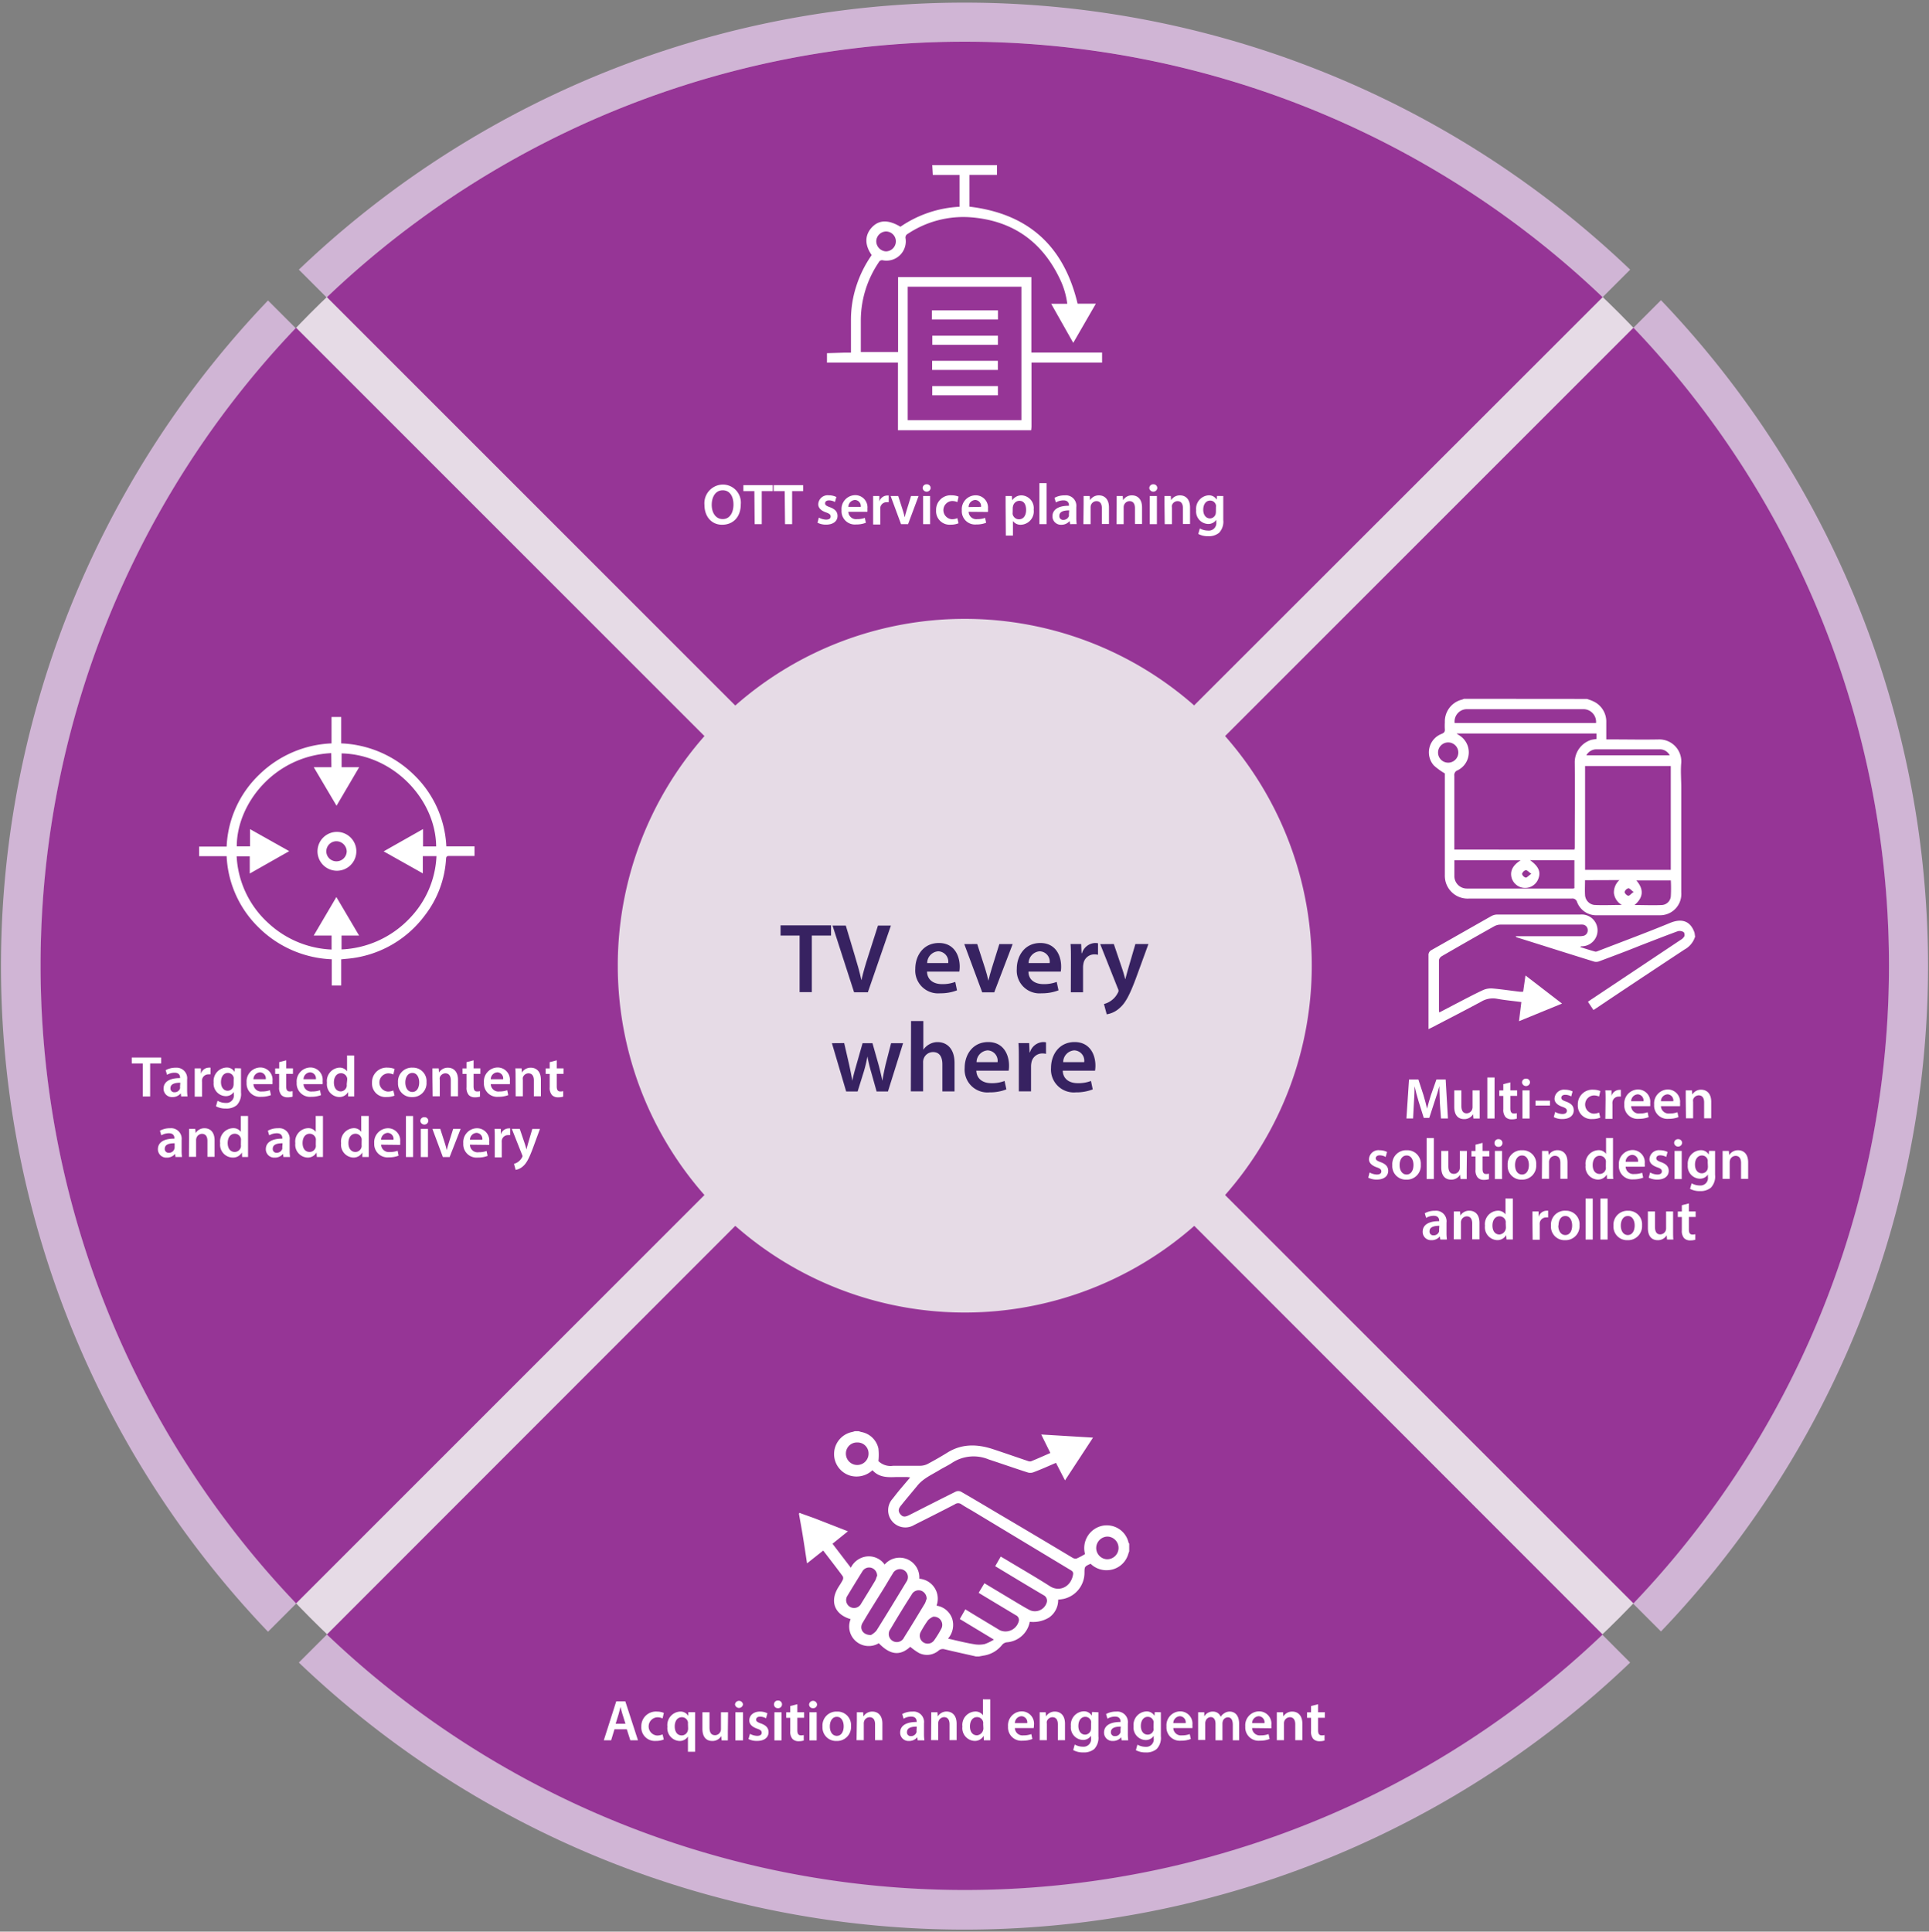 <svg id="Layer_1" data-name="Layer 1" xmlns="http://www.w3.org/2000/svg" viewBox="0 0 350.5 351"><rect x="0" y="0" width="350.5" height="351" fill="#808080" stroke="none"/><defs><style>.cls-1{fill:#d0b5d5;}.cls-2{fill:#e6dbe6;}.cls-3{fill:#963596;}.cls-4{fill:#fff;}.cls-5{fill:#372261;}</style></defs><title>over-the-top</title><path class="cls-1" d="M221.2,135.15l-5.6-5.6L296.2,49A175,175,0,0,0,54.3,49l82,82-5.6,5.6-82-82a175,175,0,0,0,0,241.9l80.6-80.6,5.6,5.6-80.6,80.6a175,175,0,0,0,241.9,0L217,222.85l5.6-5.6,79.2,79.2a175,175,0,0,0,0-241.9l-80.6,80.6Z"/><circle id="_Path_" data-name="&lt;Path&gt;" class="cls-2" cx="175.3" cy="175.45" r="167.9"/><path class="cls-3" d="M128,133.75,53.8,59.55a167.88,167.88,0,0,0,0,231.8l74.2-74.2a63.08,63.08,0,0,1,0-83.4Zm89-5.6L291.2,54A167.88,167.88,0,0,0,59.4,54l74.2,74.2a63.08,63.08,0,0,1,83.4,0Zm-83.4,94.6L59.4,297a167.88,167.88,0,0,0,231.8,0L217,222.75a63.08,63.08,0,0,1-83.4,0Zm89-5.6,74.2,74.2a167.88,167.88,0,0,0,0-231.8l-74.2,74.2a63.08,63.08,0,0,1,0,83.4Z"/><path class="cls-4" d="M25.94,193.24h-2v-1.08h5.34v1.08h-2v6H25.94Z"/><path class="cls-4" d="M32.92,199.24l-.08-.57h0a1.9,1.9,0,0,1-1.51.68,1.52,1.52,0,0,1-1.61-1.52c0-1.29,1.14-1.94,3-1.93v-.08c0-.34-.13-.9-1-.9a2.71,2.71,0,0,0-1.37.38l-.25-.84a3.7,3.7,0,0,1,1.85-.45A1.92,1.92,0,0,1,34,196.16V198a8.69,8.69,0,0,0,.07,1.23Zm-.16-2.5c-.92,0-1.79.18-1.79,1a.68.68,0,0,0,.74.73,1,1,0,0,0,1-.7.77.77,0,0,0,0-.29Z"/><path class="cls-4" d="M35.38,195.77c0-.69,0-1.18,0-1.64h1.12l0,1h0A1.53,1.53,0,0,1,37.94,194a1.48,1.48,0,0,1,.31,0v1.22a1.92,1.92,0,0,0-.38,0,1.15,1.15,0,0,0-1.16,1,2.46,2.46,0,0,0,0,.4v2.65H35.38Z"/><path class="cls-4" d="M43.79,194.13c0,.34,0,.76,0,1.47v2.89a2.94,2.94,0,0,1-.76,2.32,2.89,2.89,0,0,1-2,.62,3.56,3.56,0,0,1-1.79-.41l.29-1a3.05,3.05,0,0,0,1.49.39,1.36,1.36,0,0,0,1.47-1.55v-.44h0a1.74,1.74,0,0,1-1.49.76,2.27,2.27,0,0,1-2.18-2.5,2.45,2.45,0,0,1,2.32-2.7,1.6,1.6,0,0,1,1.48.8h0l.06-.68Zm-1.33,2a1.27,1.27,0,0,0,0-.34,1.07,1.07,0,0,0-1.05-.83c-.73,0-1.26.63-1.26,1.67,0,.87.44,1.57,1.24,1.57a1.08,1.08,0,0,0,1-.78,1.7,1.7,0,0,0,.06-.46Z"/><path class="cls-4" d="M46.05,197a1.39,1.39,0,0,0,1.57,1.33,4,4,0,0,0,1.42-.23l.19.89a4.78,4.78,0,0,1-1.78.31,2.42,2.42,0,0,1-2.64-2.58,2.53,2.53,0,0,1,2.5-2.75,2.22,2.22,0,0,1,2.2,2.49,3.21,3.21,0,0,1,0,.54Zm2.24-.9a1.09,1.09,0,0,0-1.06-1.25,1.27,1.27,0,0,0-1.18,1.25Z"/><path class="cls-4" d="M52,192.67v1.46h1.23v1H52v2.26c0,.62.17.94.66.94a2,2,0,0,0,.51-.06l0,1a3,3,0,0,1-.93.12,1.47,1.47,0,0,1-1.12-.42,2,2,0,0,1-.4-1.42v-2.41H50v-1h.73V193Z"/><path class="cls-4" d="M55.15,197a1.39,1.39,0,0,0,1.58,1.33,3.91,3.91,0,0,0,1.41-.23l.19.89a4.78,4.78,0,0,1-1.78.31,2.42,2.42,0,0,1-2.64-2.58,2.53,2.53,0,0,1,2.5-2.75,2.23,2.23,0,0,1,2.21,2.49,2.28,2.28,0,0,1,0,.54Zm2.25-.9a1.1,1.1,0,0,0-1.06-1.25,1.27,1.27,0,0,0-1.19,1.25Z"/><path class="cls-4" d="M64.37,191.79v6c0,.53,0,1.09,0,1.44H63.26l0-.81h0a1.82,1.82,0,0,1-1.67.92,2.34,2.34,0,0,1-2.18-2.61A2.43,2.43,0,0,1,61.62,194a1.63,1.63,0,0,1,1.44.67h0v-2.89Zm-1.29,4.47a2,2,0,0,0,0-.34,1.14,1.14,0,0,0-1.12-.91c-.82,0-1.29.73-1.29,1.69s.47,1.62,1.28,1.62A1.15,1.15,0,0,0,63,197.4a1.48,1.48,0,0,0,0-.38Z"/><path class="cls-4" d="M71.69,199.08a3.67,3.67,0,0,1-1.45.26,2.45,2.45,0,0,1-2.64-2.6A2.65,2.65,0,0,1,70.45,194a3.35,3.35,0,0,1,1.25.24l-.23,1a2.22,2.22,0,0,0-1-.2,1.66,1.66,0,0,0,0,3.31,2.62,2.62,0,0,0,1-.2Z"/><path class="cls-4" d="M77.5,196.64a2.53,2.53,0,0,1-2.62,2.71,2.46,2.46,0,0,1-2.56-2.63A2.52,2.52,0,0,1,75,194,2.45,2.45,0,0,1,77.5,196.64Zm-3.85.05c0,1,.48,1.73,1.27,1.73s1.25-.72,1.25-1.75c0-.8-.36-1.71-1.24-1.71S73.65,195.84,73.65,196.69Z"/><path class="cls-4" d="M78.57,195.65c0-.59,0-1.08,0-1.52h1.14l.06.76h0a1.85,1.85,0,0,1,1.63-.88c.89,0,1.82.58,1.82,2.2v3H81.91v-2.89c0-.73-.28-1.29-1-1.29a1.09,1.09,0,0,0-1,.76,1.34,1.34,0,0,0,0,.42v3h-1.3Z"/><path class="cls-4" d="M86.05,192.67v1.46h1.23v1H86.05v2.26c0,.62.17.94.66.94a2.09,2.09,0,0,0,.51-.06l0,1a3,3,0,0,1-.94.12,1.46,1.46,0,0,1-1.11-.42,2,2,0,0,1-.4-1.42v-2.41h-.73v-1h.73V193Z"/><path class="cls-4" d="M89.17,197a1.39,1.39,0,0,0,1.58,1.33,4,4,0,0,0,1.41-.23l.19.89a4.78,4.78,0,0,1-1.78.31,2.42,2.42,0,0,1-2.64-2.58,2.53,2.53,0,0,1,2.5-2.75,2.23,2.23,0,0,1,2.21,2.49,3,3,0,0,1,0,.54Zm2.25-.9a1.1,1.1,0,0,0-1.06-1.25,1.27,1.27,0,0,0-1.19,1.25Z"/><path class="cls-4" d="M93.68,195.65c0-.59,0-1.08-.05-1.52h1.14l.06.76h0a1.85,1.85,0,0,1,1.63-.88c.89,0,1.82.58,1.82,2.2v3H97v-2.89c0-.73-.27-1.29-1-1.29a1.09,1.09,0,0,0-1,.76,1.34,1.34,0,0,0,0,.42v3h-1.3Z"/><path class="cls-4" d="M101.16,192.67v1.46h1.23v1h-1.23v2.26c0,.62.17.94.66.94a2.09,2.09,0,0,0,.51-.06l0,1a3,3,0,0,1-.94.12,1.46,1.46,0,0,1-1.11-.42,2,2,0,0,1-.4-1.42v-2.41h-.73v-1h.73V193Z"/><path class="cls-4" d="M31.89,210.24l-.08-.57h0a1.9,1.9,0,0,1-1.51.68,1.52,1.52,0,0,1-1.61-1.52c0-1.29,1.15-1.94,3-1.93v-.08c0-.34-.14-.9-1-.9a2.72,2.72,0,0,0-1.38.38l-.25-.84a3.7,3.7,0,0,1,1.85-.45A1.92,1.92,0,0,1,33,207.16V209a8.69,8.69,0,0,0,.07,1.23Zm-.16-2.5c-.92,0-1.79.18-1.79,1a.68.68,0,0,0,.74.73,1,1,0,0,0,1-.7.77.77,0,0,0,.05-.29Z"/><path class="cls-4" d="M34.35,206.65c0-.59,0-1.08,0-1.52h1.13l.07.76h0a1.85,1.85,0,0,1,1.63-.88c.89,0,1.81.58,1.81,2.2v3H37.69v-2.89c0-.73-.27-1.29-1-1.29a1.07,1.07,0,0,0-1,.76,1.09,1.09,0,0,0-.06.42v3h-1.3Z"/><path class="cls-4" d="M45.07,202.79v6c0,.53,0,1.09,0,1.44H44l-.05-.81h0a1.82,1.82,0,0,1-1.66.92A2.34,2.34,0,0,1,40,207.74,2.43,2.43,0,0,1,42.32,205a1.63,1.63,0,0,1,1.44.67h0v-2.89Zm-1.29,4.47a2,2,0,0,0,0-.34,1.14,1.14,0,0,0-1.11-.91c-.83,0-1.3.73-1.3,1.69s.47,1.62,1.29,1.62a1.15,1.15,0,0,0,1.11-.92,1.48,1.48,0,0,0,0-.38Z"/><path class="cls-4" d="M51.51,210.24l-.09-.57h0a1.89,1.89,0,0,1-1.51.68,1.52,1.52,0,0,1-1.61-1.52c0-1.29,1.15-1.94,3-1.93v-.08c0-.34-.14-.9-1-.9a2.75,2.75,0,0,0-1.38.38l-.25-.84a3.7,3.7,0,0,1,1.85-.45,1.91,1.91,0,0,1,2.11,2.15V209a8.69,8.69,0,0,0,.07,1.23Zm-.17-2.5c-.91,0-1.78.18-1.78,1a.67.67,0,0,0,.73.73,1.06,1.06,0,0,0,1-.7,1,1,0,0,0,0-.29Z"/><path class="cls-4" d="M58.68,202.79v6c0,.53,0,1.09,0,1.44H57.57l-.06-.81h0a1.82,1.82,0,0,1-1.67.92,2.34,2.34,0,0,1-2.18-2.61A2.43,2.43,0,0,1,55.93,205a1.63,1.63,0,0,1,1.44.67h0v-2.89Zm-1.29,4.47a2,2,0,0,0,0-.34,1.14,1.14,0,0,0-1.12-.91c-.83,0-1.29.73-1.29,1.69s.46,1.62,1.28,1.62a1.15,1.15,0,0,0,1.12-.92,1.48,1.48,0,0,0,0-.38Z"/><path class="cls-4" d="M67,202.79v6c0,.53,0,1.09,0,1.44H65.84l0-.81h0a1.84,1.84,0,0,1-1.67.92,2.34,2.34,0,0,1-2.19-2.61A2.43,2.43,0,0,1,64.2,205a1.62,1.62,0,0,1,1.44.67h0v-2.89Zm-1.29,4.47a2,2,0,0,0,0-.34,1.13,1.13,0,0,0-1.11-.91c-.83,0-1.29.73-1.29,1.69s.46,1.62,1.28,1.62a1.15,1.15,0,0,0,1.11-.92,1.48,1.48,0,0,0,0-.38Z"/><path class="cls-4" d="M69.25,208a1.4,1.4,0,0,0,1.58,1.33,4,4,0,0,0,1.42-.23l.18.89a4.78,4.78,0,0,1-1.78.31A2.42,2.42,0,0,1,68,207.76a2.54,2.54,0,0,1,2.5-2.75,2.23,2.23,0,0,1,2.21,2.49,3.21,3.21,0,0,1,0,.54Zm2.25-.9a1.1,1.1,0,0,0-1.06-1.25,1.27,1.27,0,0,0-1.19,1.25Z"/><path class="cls-4" d="M73.76,202.79h1.3v7.45h-1.3Z"/><path class="cls-4" d="M77.83,203.7a.73.73,0,0,1-1.45,0,.69.69,0,0,1,.73-.7A.68.68,0,0,1,77.83,203.7Zm-1.37,6.54v-5.11h1.3v5.11Z"/><path class="cls-4" d="M80,205.13l.83,2.59c.15.45.25.86.35,1.28h0c.09-.42.21-.82.35-1.28l.81-2.59h1.36l-2,5.11H80.47l-1.9-5.11Z"/><path class="cls-4" d="M85.39,208A1.39,1.39,0,0,0,87,209.37a4,4,0,0,0,1.41-.23l.19.89a4.78,4.78,0,0,1-1.78.31,2.42,2.42,0,0,1-2.64-2.58,2.53,2.53,0,0,1,2.5-2.75,2.23,2.23,0,0,1,2.21,2.49,3,3,0,0,1,0,.54Zm2.25-.9a1.1,1.1,0,0,0-1.06-1.25,1.27,1.27,0,0,0-1.19,1.25Z"/><path class="cls-4" d="M89.9,206.77c0-.69,0-1.18-.05-1.64H91l0,1h0a1.53,1.53,0,0,1,1.4-1.09,1.39,1.39,0,0,1,.3,0v1.22a1.84,1.84,0,0,0-.38,0,1.13,1.13,0,0,0-1.15,1,2.46,2.46,0,0,0,0,.4v2.65H89.9Z"/><path class="cls-4" d="M94.44,205.13l.93,2.74c.1.31.21.7.28,1h0l.27-1,.8-2.73h1.39l-1.28,3.48c-.71,1.91-1.18,2.76-1.79,3.29a2.58,2.58,0,0,1-1.35.66l-.3-1.09a2.32,2.32,0,0,0,1.46-1.17.45.45,0,0,0,.09-.23.51.51,0,0,0-.08-.25L93,205.13Z"/><path class="cls-4" d="M111.65,314.23l-.61,2h-1.33l2.26-7.08h1.65l2.3,7.08h-1.39l-.64-2Zm2-1-.55-1.75c-.14-.43-.25-.91-.36-1.32h0c-.11.41-.21.9-.34,1.32l-.54,1.75Z"/><path class="cls-4" d="M120.61,316.08a3.61,3.61,0,0,1-1.44.26,2.45,2.45,0,0,1-2.64-2.6,2.65,2.65,0,0,1,2.85-2.73,3.29,3.29,0,0,1,1.24.24l-.23,1a2.17,2.17,0,0,0-1-.2,1.66,1.66,0,0,0,0,3.31,2.66,2.66,0,0,0,1-.2Z"/><path class="cls-4" d="M125,315.54h0a1.76,1.76,0,0,1-1.58.81,2.32,2.32,0,0,1-2.15-2.59,2.45,2.45,0,0,1,2.29-2.75,1.6,1.6,0,0,1,1.49.79h0l0-.68h1.25c0,.46,0,.94,0,1.48v5.71H125Zm0-2.3a1.66,1.66,0,0,0,0-.32,1.12,1.12,0,0,0-1.1-.89c-.83,0-1.3.7-1.3,1.67s.45,1.64,1.27,1.64a1.14,1.14,0,0,0,1.1-.85,1.44,1.44,0,0,0,.06-.4Z"/><path class="cls-4" d="M132.25,314.71c0,.61,0,1.11,0,1.53h-1.13l-.07-.78h0a1.84,1.84,0,0,1-1.64.89c-.93,0-1.78-.55-1.78-2.22v-3h1.29v2.78c0,.85.27,1.39,1,1.39a1.07,1.07,0,0,0,1-.69,1.18,1.18,0,0,0,.08-.4v-3.08h1.29Z"/><path class="cls-4" d="M135,309.7a.73.73,0,0,1-1.45,0,.73.73,0,0,1,1.45,0Zm-1.38,6.54v-5.11H135v5.11Z"/><path class="cls-4" d="M136.27,315.05a2.85,2.85,0,0,0,1.31.37c.57,0,.82-.23.82-.57s-.21-.52-.84-.74c-1-.35-1.42-.89-1.41-1.49,0-.91.75-1.61,1.94-1.61a3,3,0,0,1,1.35.31l-.25.91a2.24,2.24,0,0,0-1.08-.3c-.47,0-.72.23-.72.54s.24.48.9.71c.92.34,1.35.81,1.36,1.57,0,.92-.72,1.59-2.08,1.59A3.29,3.29,0,0,1,136,316Z"/><path class="cls-4" d="M142.09,309.7a.69.69,0,0,1-.74.69.67.67,0,0,1-.71-.69.68.68,0,0,1,.72-.7A.69.69,0,0,1,142.09,309.7Zm-1.38,6.54v-5.11H142v5.11Z"/><path class="cls-4" d="M144.88,309.67v1.46h1.23v1h-1.23v2.26c0,.62.17.94.66.94a1.93,1.93,0,0,0,.5-.06l0,1a3,3,0,0,1-.94.12,1.46,1.46,0,0,1-1.11-.42,2,2,0,0,1-.4-1.42v-2.41h-.74v-1h.74V310Z"/><path class="cls-4" d="M148.46,309.7a.68.68,0,0,1-.74.69.67.67,0,0,1-.71-.69.73.73,0,0,1,1.45,0Zm-1.38,6.54v-5.11h1.31v5.11Z"/><path class="cls-4" d="M154.63,313.64a2.53,2.53,0,0,1-2.62,2.71,2.46,2.46,0,0,1-2.56-2.63,2.52,2.52,0,0,1,2.64-2.71A2.45,2.45,0,0,1,154.63,313.64Zm-3.85.05c0,1,.48,1.73,1.27,1.73s1.25-.72,1.25-1.75c0-.8-.36-1.71-1.24-1.71S150.78,312.84,150.78,313.69Z"/><path class="cls-4" d="M155.69,312.65c0-.59,0-1.08,0-1.52h1.14l.06.76h0a1.85,1.85,0,0,1,1.63-.88c.89,0,1.81.58,1.81,2.2v3H159v-2.89c0-.73-.27-1.29-1-1.29a1.09,1.09,0,0,0-1,.76,1.34,1.34,0,0,0-.05.42v3h-1.31Z"/><path class="cls-4" d="M166.75,316.24l-.08-.57h0a1.89,1.89,0,0,1-1.51.68,1.51,1.51,0,0,1-1.6-1.52c0-1.29,1.14-1.94,3-1.93v-.08c0-.34-.14-.9-1-.9a2.69,2.69,0,0,0-1.37.38l-.26-.84a3.7,3.7,0,0,1,1.85-.45,1.91,1.91,0,0,1,2.11,2.15V315a7.31,7.31,0,0,0,.08,1.23Zm-.17-2.5c-.91,0-1.78.18-1.78,1a.67.67,0,0,0,.73.73,1.05,1.05,0,0,0,1-.7,1,1,0,0,0,0-.29Z"/><path class="cls-4" d="M169.21,312.65c0-.59,0-1.08,0-1.52h1.13l.06.76h0A1.85,1.85,0,0,1,172,311c.89,0,1.82.58,1.82,2.2v3h-1.29v-2.89c0-.73-.28-1.29-1-1.29a1.09,1.09,0,0,0-1,.76,1.34,1.34,0,0,0-.05.42v3h-1.3Z"/><path class="cls-4" d="M179.93,308.79v6c0,.53,0,1.09,0,1.44h-1.16l-.05-.81h0a1.82,1.82,0,0,1-1.67.92,2.33,2.33,0,0,1-2.18-2.61,2.43,2.43,0,0,1,2.29-2.73,1.64,1.64,0,0,1,1.44.67h0v-2.89Zm-1.29,4.47a1.32,1.32,0,0,0,0-.34,1.12,1.12,0,0,0-1.11-.91c-.83,0-1.29.73-1.29,1.69s.46,1.62,1.28,1.62a1.28,1.28,0,0,0,1.16-1.3Z"/><path class="cls-4" d="M184.4,314a1.39,1.39,0,0,0,1.57,1.33,4,4,0,0,0,1.42-.23l.19.89a4.78,4.78,0,0,1-1.78.31,2.42,2.42,0,0,1-2.64-2.58,2.53,2.53,0,0,1,2.5-2.75,2.23,2.23,0,0,1,2.21,2.49,3,3,0,0,1-.05.54Zm2.25-.9a1.1,1.1,0,0,0-1.06-1.25,1.27,1.27,0,0,0-1.19,1.25Z"/><path class="cls-4" d="M188.91,312.65c0-.59,0-1.08,0-1.52H190l.06.76h0a1.85,1.85,0,0,1,1.63-.88c.89,0,1.82.58,1.82,2.2v3h-1.3v-2.89c0-.73-.27-1.29-1-1.29a1.09,1.09,0,0,0-1,.76,1.34,1.34,0,0,0,0,.42v3h-1.3Z"/><path class="cls-4" d="M199.58,311.13c0,.34,0,.76,0,1.47v2.89a3,3,0,0,1-.75,2.32,2.93,2.93,0,0,1-2,.62A3.52,3.52,0,0,1,195,318l.28-1a3.05,3.05,0,0,0,1.49.39,1.36,1.36,0,0,0,1.47-1.55v-.44h0a1.73,1.73,0,0,1-1.49.76,2.27,2.27,0,0,1-2.17-2.5,2.45,2.45,0,0,1,2.32-2.7,1.63,1.63,0,0,1,1.48.8h0l.05-.68Zm-1.33,2a1.27,1.27,0,0,0,0-.34,1.07,1.07,0,0,0-1.05-.83c-.73,0-1.26.63-1.26,1.67,0,.87.44,1.57,1.25,1.57a1.1,1.1,0,0,0,1-.78,2.24,2.24,0,0,0,.05-.46Z"/><path class="cls-4" d="M203.8,316.24l-.08-.57h0a1.9,1.9,0,0,1-1.51.68,1.52,1.52,0,0,1-1.61-1.52c0-1.29,1.14-1.94,3-1.93v-.08c0-.34-.13-.9-1-.9a2.72,2.72,0,0,0-1.38.38l-.25-.84a3.7,3.7,0,0,1,1.85-.45,1.92,1.92,0,0,1,2.11,2.15V315a8.69,8.69,0,0,0,.07,1.23Zm-.16-2.5c-.92,0-1.79.18-1.79,1a.68.68,0,0,0,.74.73,1,1,0,0,0,1-.7.77.77,0,0,0,0-.29Z"/><path class="cls-4" d="M210.93,311.13c0,.34,0,.76,0,1.47v2.89a2.94,2.94,0,0,1-.76,2.32,2.87,2.87,0,0,1-2,.62,3.52,3.52,0,0,1-1.78-.41l.28-1a3.08,3.08,0,0,0,1.49.39,1.36,1.36,0,0,0,1.47-1.55v-.44h0a1.73,1.73,0,0,1-1.49.76,2.27,2.27,0,0,1-2.17-2.5,2.45,2.45,0,0,1,2.32-2.7,1.63,1.63,0,0,1,1.48.8h0l.05-.68Zm-1.33,2a1.27,1.27,0,0,0,0-.34,1.07,1.07,0,0,0-1.05-.83c-.73,0-1.26.63-1.26,1.67,0,.87.44,1.57,1.25,1.57a1.1,1.1,0,0,0,1.05-.78,2.24,2.24,0,0,0,0-.46Z"/><path class="cls-4" d="M213.19,314a1.39,1.39,0,0,0,1.58,1.33,4,4,0,0,0,1.41-.23l.19.89a4.78,4.78,0,0,1-1.78.31,2.42,2.42,0,0,1-2.64-2.58,2.53,2.53,0,0,1,2.5-2.75,2.23,2.23,0,0,1,2.21,2.49,3,3,0,0,1,0,.54Zm2.25-.9a1.1,1.1,0,0,0-1.06-1.25,1.27,1.27,0,0,0-1.19,1.25Z"/><path class="cls-4" d="M217.7,312.65c0-.59,0-1.08,0-1.52h1.12l0,.75h0a1.76,1.76,0,0,1,1.58-.87,1.47,1.47,0,0,1,1.41.95h0a1.84,1.84,0,0,1,.63-.64,1.72,1.72,0,0,1,1-.31c.85,0,1.71.58,1.71,2.22v3H224v-2.82c0-.86-.29-1.36-.91-1.36a1,1,0,0,0-.9.68,2,2,0,0,0-.07.43v3.07h-1.26v-3c0-.72-.28-1.22-.88-1.22a1,1,0,0,0-.92.74,1.12,1.12,0,0,0-.07.42v3H217.7Z"/><path class="cls-4" d="M227.51,314a1.39,1.39,0,0,0,1.58,1.33,3.91,3.91,0,0,0,1.41-.23l.19.89a4.78,4.78,0,0,1-1.78.31,2.42,2.42,0,0,1-2.64-2.58,2.53,2.53,0,0,1,2.5-2.75A2.23,2.23,0,0,1,231,313.5a3.21,3.21,0,0,1,0,.54Zm2.25-.9a1.1,1.1,0,0,0-1.06-1.25,1.27,1.27,0,0,0-1.19,1.25Z"/><path class="cls-4" d="M232,312.65c0-.59,0-1.08,0-1.52h1.13l.06.76h0a1.85,1.85,0,0,1,1.63-.88c.89,0,1.82.58,1.82,2.2v3h-1.29v-2.89c0-.73-.28-1.29-1-1.29a1.1,1.1,0,0,0-1,.76,1.34,1.34,0,0,0-.05.42v3H232Z"/><path class="cls-4" d="M239.5,309.67v1.46h1.23v1H239.5v2.26c0,.62.17.94.67.94a2,2,0,0,0,.5-.06l0,1a2.94,2.94,0,0,1-.93.12,1.47,1.47,0,0,1-1.12-.42,2,2,0,0,1-.4-1.42v-2.41h-.73v-1h.73V310Z"/><path class="cls-4" d="M261.62,200.35c0-.91-.09-2-.08-3h0c-.23.86-.53,1.82-.84,2.71l-1,3.07h-1l-.94-3c-.28-.9-.53-1.87-.72-2.75h0c0,.92-.07,2.05-.13,3l-.15,2.85h-1.21l.47-7.08h1.7l.93,2.85c.25.83.47,1.67.65,2.45h0c.19-.76.43-1.63.7-2.46l1-2.84h1.68l.41,7.08h-1.26Z"/><path class="cls-4" d="M268.86,201.71c0,.61,0,1.11,0,1.53h-1.14l-.06-.78h0a1.84,1.84,0,0,1-1.64.89c-.93,0-1.78-.55-1.78-2.22v-3h1.29v2.78c0,.85.27,1.39.95,1.39a1.07,1.07,0,0,0,1-.69,1.18,1.18,0,0,0,.08-.4v-3.08h1.29Z"/><path class="cls-4" d="M270.25,195.79h1.31v7.45h-1.31Z"/><path class="cls-4" d="M274.43,196.67v1.46h1.23v1h-1.23v2.26c0,.62.17.94.66.94a2.09,2.09,0,0,0,.51-.06l0,1a3,3,0,0,1-.94.12,1.46,1.46,0,0,1-1.11-.42,2,2,0,0,1-.4-1.42v-2.41h-.73v-1h.73V197Z"/><path class="cls-4" d="M278,196.7a.73.73,0,0,1-1.45,0,.69.69,0,0,1,.73-.7A.68.68,0,0,1,278,196.7Zm-1.37,6.54v-5.11h1.3v5.11Z"/><path class="cls-4" d="M281.63,200v.89H279V200Z"/><path class="cls-4" d="M282.57,202.05a2.85,2.85,0,0,0,1.31.37c.57,0,.82-.23.82-.57s-.21-.52-.84-.74c-1-.35-1.42-.89-1.4-1.49a1.71,1.71,0,0,1,1.93-1.61,3,3,0,0,1,1.35.31l-.25.91a2.24,2.24,0,0,0-1.08-.3c-.46,0-.72.23-.72.54s.24.48.9.71c.92.34,1.35.81,1.36,1.57,0,.92-.72,1.59-2.08,1.59a3.29,3.29,0,0,1-1.55-.35Z"/><path class="cls-4" d="M290.77,203.08a3.67,3.67,0,0,1-1.45.26,2.45,2.45,0,0,1-2.63-2.6,2.64,2.64,0,0,1,2.84-2.73,3.35,3.35,0,0,1,1.25.24l-.23,1a2.18,2.18,0,0,0-1-.2,1.66,1.66,0,0,0,0,3.31,2.62,2.62,0,0,0,1-.2Z"/><path class="cls-4" d="M291.73,199.77c0-.69,0-1.18-.05-1.64h1.13l0,1h0a1.53,1.53,0,0,1,1.4-1.09,1.39,1.39,0,0,1,.3,0v1.22a1.84,1.84,0,0,0-.38,0,1.13,1.13,0,0,0-1.15,1,2.46,2.46,0,0,0,0,.4v2.65h-1.29Z"/><path class="cls-4" d="M296.38,201a1.39,1.39,0,0,0,1.57,1.33,4,4,0,0,0,1.42-.23l.19.89a4.8,4.8,0,0,1-1.79.31,2.41,2.41,0,0,1-2.63-2.58,2.53,2.53,0,0,1,2.5-2.75,2.22,2.22,0,0,1,2.2,2.49,3.21,3.21,0,0,1,0,.54Zm2.24-.9a1.1,1.1,0,0,0-1.06-1.25,1.27,1.27,0,0,0-1.18,1.25Z"/><path class="cls-4" d="M301.79,201a1.4,1.4,0,0,0,1.58,1.33,4,4,0,0,0,1.42-.23l.19.89a4.8,4.8,0,0,1-1.79.31,2.41,2.41,0,0,1-2.63-2.58,2.53,2.53,0,0,1,2.49-2.75,2.23,2.23,0,0,1,2.21,2.49,3.21,3.21,0,0,1,0,.54Zm2.25-.9a1.1,1.1,0,0,0-1.06-1.25,1.27,1.27,0,0,0-1.19,1.25Z"/><path class="cls-4" d="M306.3,199.65c0-.59,0-1.08,0-1.52h1.13l.06.76h0a1.83,1.83,0,0,1,1.62-.88c.9,0,1.82.58,1.82,2.2v3h-1.29v-2.89c0-.73-.27-1.29-1-1.29a1.1,1.1,0,0,0-1,.76,1.34,1.34,0,0,0,0,.42v3h-1.3Z"/><path class="cls-4" d="M248.86,213.05a2.85,2.85,0,0,0,1.31.37c.57,0,.82-.23.82-.57s-.21-.52-.84-.74c-1-.35-1.42-.89-1.4-1.49a1.71,1.71,0,0,1,1.93-1.61,3,3,0,0,1,1.35.31l-.25.91a2.24,2.24,0,0,0-1.08-.3c-.46,0-.72.23-.72.54s.25.48.9.71c.92.34,1.35.81,1.36,1.57,0,.92-.72,1.59-2.08,1.59a3.29,3.29,0,0,1-1.55-.35Z"/><path class="cls-4" d="M258.16,211.64a2.53,2.53,0,0,1-2.62,2.71,2.46,2.46,0,0,1-2.56-2.63,2.52,2.52,0,0,1,2.64-2.71A2.45,2.45,0,0,1,258.16,211.64Zm-3.85.05c0,1,.48,1.73,1.27,1.73s1.25-.72,1.25-1.75c0-.8-.36-1.71-1.24-1.71S254.31,210.84,254.31,211.69Z"/><path class="cls-4" d="M259.22,206.79h1.31v7.45h-1.31Z"/><path class="cls-4" d="M266.5,212.71c0,.61,0,1.11,0,1.53h-1.13l-.07-.78h0a1.83,1.83,0,0,1-1.63.89c-.94,0-1.79-.55-1.79-2.22v-3h1.29v2.78c0,.85.28,1.39,1,1.39a1.07,1.07,0,0,0,1-.69,1,1,0,0,0,.08-.4v-3.08h1.29Z"/><path class="cls-4" d="M269.38,207.67v1.46h1.23v1h-1.23v2.26c0,.62.16.94.66.94a1.93,1.93,0,0,0,.5-.06l0,1a2.94,2.94,0,0,1-.93.12,1.46,1.46,0,0,1-1.11-.42,2,2,0,0,1-.4-1.42v-2.41h-.74v-1h.74V208Z"/><path class="cls-4" d="M273,207.7a.69.69,0,0,1-.74.69.67.67,0,0,1-.71-.69.68.68,0,0,1,.72-.7A.69.69,0,0,1,273,207.7Zm-1.38,6.54v-5.11h1.3v5.11Z"/><path class="cls-4" d="M279.13,211.64a2.53,2.53,0,0,1-2.62,2.71,2.47,2.47,0,0,1-2.57-2.63,2.53,2.53,0,0,1,2.65-2.71A2.45,2.45,0,0,1,279.13,211.64Zm-3.85.05c0,1,.48,1.73,1.27,1.73s1.25-.72,1.25-1.75c0-.8-.36-1.71-1.24-1.71S275.28,210.84,275.28,211.69Z"/><path class="cls-4" d="M280.19,210.65c0-.59,0-1.08,0-1.52h1.13l.07.76h0A1.85,1.85,0,0,1,283,209c.89,0,1.81.58,1.81,2.2v3h-1.29v-2.89c0-.73-.27-1.29-1-1.29a1.07,1.07,0,0,0-1,.76,1.09,1.09,0,0,0-.06.42v3h-1.3Z"/><path class="cls-4" d="M293.08,206.79v6c0,.53,0,1.09.05,1.44H292l-.05-.81h0a1.84,1.84,0,0,1-1.67.92,2.33,2.33,0,0,1-2.18-2.61,2.43,2.43,0,0,1,2.28-2.73,1.62,1.62,0,0,1,1.44.67h0v-2.89Zm-1.29,4.47a2,2,0,0,0,0-.34,1.12,1.12,0,0,0-1.11-.91c-.83,0-1.29.73-1.29,1.69s.46,1.62,1.28,1.62a1.14,1.14,0,0,0,1.11-.92,1.48,1.48,0,0,0,0-.38Z"/><path class="cls-4" d="M295.38,212a1.4,1.4,0,0,0,1.58,1.33,4,4,0,0,0,1.42-.23l.19.89a4.8,4.8,0,0,1-1.79.31,2.41,2.41,0,0,1-2.63-2.58,2.53,2.53,0,0,1,2.49-2.75,2.23,2.23,0,0,1,2.21,2.49,3.21,3.21,0,0,1,0,.54Zm2.25-.9a1.1,1.1,0,0,0-1.06-1.25,1.27,1.27,0,0,0-1.19,1.25Z"/><path class="cls-4" d="M299.83,213.05a2.85,2.85,0,0,0,1.31.37c.57,0,.82-.23.82-.57s-.21-.52-.84-.74c-1-.35-1.42-.89-1.41-1.49a1.71,1.71,0,0,1,1.93-1.61,3,3,0,0,1,1.36.31l-.25.91a2.29,2.29,0,0,0-1.09-.3c-.46,0-.71.23-.71.54s.24.48.89.71c.93.34,1.36.81,1.37,1.57,0,.92-.73,1.59-2.08,1.59a3.33,3.33,0,0,1-1.56-.35Z"/><path class="cls-4" d="M305.64,207.7a.73.73,0,0,1-1.45,0,.69.69,0,0,1,.73-.7A.68.68,0,0,1,305.64,207.7Zm-1.37,6.54v-5.11h1.3v5.11Z"/><path class="cls-4" d="M311.63,209.13c0,.34,0,.76,0,1.47v2.89a2.94,2.94,0,0,1-.76,2.32,2.91,2.91,0,0,1-2,.62,3.56,3.56,0,0,1-1.79-.41l.29-1a3.05,3.05,0,0,0,1.49.39,1.36,1.36,0,0,0,1.47-1.55v-.44h0a1.72,1.72,0,0,1-1.49.76,2.27,2.27,0,0,1-2.17-2.5A2.45,2.45,0,0,1,309,209a1.6,1.6,0,0,1,1.48.8h0l.05-.68Zm-1.34,2a1.27,1.27,0,0,0,0-.34,1.06,1.06,0,0,0-1.05-.83c-.72,0-1.26.63-1.26,1.67,0,.87.44,1.57,1.25,1.57a1.1,1.1,0,0,0,1.05-.78,2.24,2.24,0,0,0,.05-.46Z"/><path class="cls-4" d="M313,210.65c0-.59,0-1.08,0-1.52h1.13l.07.76h0a1.85,1.85,0,0,1,1.63-.88c.89,0,1.81.58,1.81,2.2v3h-1.29v-2.89c0-.73-.27-1.29-1-1.29a1.07,1.07,0,0,0-1,.76,1.33,1.33,0,0,0-.06.42v3H313Z"/><path class="cls-4" d="M261.7,225.24l-.08-.57h0a1.91,1.91,0,0,1-1.52.68,1.51,1.51,0,0,1-1.6-1.52c0-1.29,1.14-1.94,3-1.93v-.08c0-.34-.13-.9-1-.9a2.69,2.69,0,0,0-1.37.38l-.25-.84a3.66,3.66,0,0,1,1.84-.45,1.91,1.91,0,0,1,2.11,2.15V224a7.31,7.31,0,0,0,.08,1.23Zm-.17-2.5c-.91,0-1.78.18-1.78,1a.67.67,0,0,0,.73.73,1,1,0,0,0,1-.7,1,1,0,0,0,0-.29Z"/><path class="cls-4" d="M264.16,221.65c0-.59,0-1.08,0-1.52h1.13l.06.76h0A1.83,1.83,0,0,1,267,220c.9,0,1.82.58,1.82,2.2v3H267.5v-2.89c0-.73-.28-1.29-1-1.29a1.1,1.1,0,0,0-1,.76,1.34,1.34,0,0,0-.05.42v3h-1.3Z"/><path class="cls-4" d="M274.88,217.79v6c0,.53,0,1.09,0,1.44h-1.15l-.06-.81h0a1.82,1.82,0,0,1-1.67.92,2.33,2.33,0,0,1-2.18-2.61,2.43,2.43,0,0,1,2.29-2.73,1.64,1.64,0,0,1,1.44.67h0v-2.89Zm-1.29,4.47a2,2,0,0,0,0-.34,1.14,1.14,0,0,0-1.12-.91c-.83,0-1.29.73-1.29,1.69s.46,1.62,1.28,1.62a1.28,1.28,0,0,0,1.16-1.3Z"/><path class="cls-4" d="M278.44,221.77c0-.69,0-1.18,0-1.64h1.12l0,1h0A1.54,1.54,0,0,1,281,220a1.32,1.32,0,0,1,.3,0v1.22a1.82,1.82,0,0,0-.37,0,1.15,1.15,0,0,0-1.16,1,2.46,2.46,0,0,0,0,.4v2.65h-1.29Z"/><path class="cls-4" d="M287,222.64a2.54,2.54,0,0,1-2.63,2.71,2.46,2.46,0,0,1-2.56-2.63A2.53,2.53,0,0,1,284.5,220,2.45,2.45,0,0,1,287,222.64Zm-3.86.05c0,1,.49,1.73,1.28,1.73s1.24-.72,1.24-1.75c0-.8-.35-1.71-1.24-1.71S283.18,221.84,283.18,222.69Z"/><path class="cls-4" d="M288.1,217.79h1.3v7.45h-1.3Z"/><path class="cls-4" d="M290.8,217.79h1.3v7.45h-1.3Z"/><path class="cls-4" d="M298.36,222.64a2.54,2.54,0,0,1-2.63,2.71,2.46,2.46,0,0,1-2.56-2.63,2.53,2.53,0,0,1,2.65-2.71A2.45,2.45,0,0,1,298.36,222.64Zm-3.86.05c0,1,.49,1.73,1.27,1.73s1.25-.72,1.25-1.75c0-.8-.35-1.71-1.24-1.71S294.5,221.84,294.5,222.69Z"/><path class="cls-4" d="M304,223.71c0,.61,0,1.11.05,1.53H302.9l-.06-.78h0a1.85,1.85,0,0,1-1.64.89c-.93,0-1.78-.55-1.78-2.22v-3h1.29v2.78c0,.85.27,1.39.95,1.39a1.08,1.08,0,0,0,1-.69,1.19,1.19,0,0,0,.07-.4v-3.08H304Z"/><path class="cls-4" d="M306.87,218.67v1.46h1.23v1h-1.23v2.26c0,.62.17.94.66.94a2.09,2.09,0,0,0,.51-.06l0,1a3,3,0,0,1-.94.12,1.46,1.46,0,0,1-1.11-.42,2,2,0,0,1-.4-1.42v-2.41h-.73v-1h.73V219Z"/><path class="cls-4" d="M134.6,91.63c0,2.37-1.44,3.72-3.39,3.72S128,93.83,128,91.75a3.39,3.39,0,0,1,3.36-3.7A3.27,3.27,0,0,1,134.6,91.63Zm-5.28.1c0,1.44.72,2.59,2,2.59s1.95-1.16,1.95-2.64-.66-2.59-1.95-2.59S129.32,90.27,129.32,91.73Z"/><path class="cls-4" d="M137.07,89.24h-2V88.16h5.34v1.08h-2v6h-1.29Z"/><path class="cls-4" d="M142.58,89.24h-2V88.16h5.35v1.08h-2v6h-1.29Z"/><path class="cls-4" d="M148.79,94.05a2.92,2.92,0,0,0,1.32.37c.56,0,.82-.23.82-.57s-.21-.52-.84-.74c-1-.35-1.42-.89-1.41-1.49A1.71,1.71,0,0,1,150.61,90a3,3,0,0,1,1.36.31l-.26.91a2.24,2.24,0,0,0-1.08-.3c-.46,0-.71.23-.71.54s.24.48.89.71c.92.34,1.36.81,1.37,1.57,0,.92-.73,1.59-2.08,1.59a3.33,3.33,0,0,1-1.56-.35Z"/><path class="cls-4" d="M154.15,93a1.39,1.39,0,0,0,1.57,1.33,4,4,0,0,0,1.42-.23l.19.89a4.78,4.78,0,0,1-1.78.31,2.42,2.42,0,0,1-2.64-2.58,2.53,2.53,0,0,1,2.5-2.75,2.22,2.22,0,0,1,2.2,2.49,3.21,3.21,0,0,1,0,.54Zm2.25-.9a1.1,1.1,0,0,0-1.06-1.25,1.27,1.27,0,0,0-1.19,1.25Z"/><path class="cls-4" d="M158.65,91.77c0-.69,0-1.18,0-1.64h1.13l0,1h0a1.53,1.53,0,0,1,1.4-1.09,1.39,1.39,0,0,1,.3,0v1.22a1.84,1.84,0,0,0-.38,0,1.13,1.13,0,0,0-1.15,1,2.46,2.46,0,0,0,0,.4v2.65h-1.3Z"/><path class="cls-4" d="M163.21,90.13l.83,2.59c.15.45.25.86.35,1.28h0c.09-.42.21-.82.35-1.28l.8-2.59h1.37L165,95.24h-1.28l-1.89-5.11Z"/><path class="cls-4" d="M169.1,88.7a.73.73,0,0,1-1.45,0,.69.69,0,0,1,.73-.7A.68.68,0,0,1,169.1,88.7Zm-1.37,6.54V90.13H169v5.11Z"/><path class="cls-4" d="M174.17,95.08a3.67,3.67,0,0,1-1.45.26,2.45,2.45,0,0,1-2.63-2.6A2.64,2.64,0,0,1,172.93,90a3.3,3.3,0,0,1,1.25.24l-.23,1a2.17,2.17,0,0,0-1-.2,1.66,1.66,0,0,0,0,3.31,2.56,2.56,0,0,0,1-.2Z"/><path class="cls-4" d="M176,93a1.39,1.39,0,0,0,1.58,1.33,4,4,0,0,0,1.41-.23l.19.89a4.78,4.78,0,0,1-1.78.31,2.42,2.42,0,0,1-2.64-2.58A2.53,2.53,0,0,1,177.3,90a2.23,2.23,0,0,1,2.21,2.49,2.28,2.28,0,0,1,0,.54Zm2.25-.9a1.1,1.1,0,0,0-1.06-1.25A1.27,1.27,0,0,0,176,92.14Z"/><path class="cls-4" d="M182.72,91.83c0-.67,0-1.22,0-1.7h1.13l.07.78h0a2,2,0,0,1,1.75-.9,2.32,2.32,0,0,1,2.15,2.6,2.43,2.43,0,0,1-2.33,2.74,1.68,1.68,0,0,1-1.44-.68h0v2.65h-1.29ZM184,93.1a1.34,1.34,0,0,0,0,.35,1.18,1.18,0,0,0,1.14.91c.82,0,1.3-.69,1.3-1.69S186.05,91,185.22,91a1.21,1.21,0,0,0-1.16,1,1.32,1.32,0,0,0-.05.33Z"/><path class="cls-4" d="M188.86,87.79h1.3v7.45h-1.3Z"/><path class="cls-4" d="M194.44,95.24l-.09-.57h0a1.89,1.89,0,0,1-1.51.68,1.52,1.52,0,0,1-1.61-1.52c0-1.29,1.15-1.94,3-1.93v-.08c0-.34-.14-.9-1-.9a2.75,2.75,0,0,0-1.38.38l-.25-.84a3.7,3.7,0,0,1,1.85-.45,1.91,1.91,0,0,1,2.11,2.15V94a8.69,8.69,0,0,0,.07,1.23Zm-.17-2.5c-.91,0-1.79.18-1.79,1a.68.68,0,0,0,.74.73,1.06,1.06,0,0,0,1-.7,1,1,0,0,0,0-.29Z"/><path class="cls-4" d="M196.89,91.65c0-.59,0-1.08,0-1.52H198l.06.76h0a1.85,1.85,0,0,1,1.63-.88c.89,0,1.81.58,1.81,2.2v3h-1.29V92.35c0-.73-.27-1.29-1-1.29a1.09,1.09,0,0,0-1,.76,1.34,1.34,0,0,0-.05.42v3h-1.31Z"/><path class="cls-4" d="M202.9,91.65c0-.59,0-1.08,0-1.52H204l.07.76h0a1.83,1.83,0,0,1,1.62-.88c.9,0,1.82.58,1.82,2.2v3h-1.29V92.35c0-.73-.27-1.29-1-1.29a1.1,1.1,0,0,0-1,.76,1.34,1.34,0,0,0-.05.42v3h-1.3Z"/><path class="cls-4" d="M210.28,88.7a.73.73,0,0,1-1.45,0,.69.69,0,0,1,.73-.7A.68.68,0,0,1,210.28,88.7Zm-1.37,6.54V90.13h1.3v5.11Z"/><path class="cls-4" d="M211.59,91.65c0-.59,0-1.08,0-1.52h1.14l.06.76h0a1.85,1.85,0,0,1,1.63-.88c.89,0,1.81.58,1.81,2.2v3h-1.29V92.35c0-.73-.27-1.29-1-1.29a1.09,1.09,0,0,0-1,.76,1.34,1.34,0,0,0,0,.42v3h-1.31Z"/><path class="cls-4" d="M222.27,90.13c0,.34,0,.76,0,1.47v2.89a2.94,2.94,0,0,1-.76,2.32,2.89,2.89,0,0,1-2,.62,3.52,3.52,0,0,1-1.78-.41l.28-1a3.08,3.08,0,0,0,1.49.39A1.36,1.36,0,0,0,221,94.89v-.44h0a1.74,1.74,0,0,1-1.49.76,2.27,2.27,0,0,1-2.17-2.5A2.45,2.45,0,0,1,219.6,90a1.63,1.63,0,0,1,1.48.8h0l.05-.68Zm-1.33,2a1.27,1.27,0,0,0,0-.34,1.07,1.07,0,0,0-1.05-.83c-.73,0-1.26.63-1.26,1.67,0,.87.44,1.57,1.25,1.57a1.1,1.1,0,0,0,1-.78,2.24,2.24,0,0,0,.05-.46Z"/><path class="cls-5" d="M145.29,170h-3.46v-1.85H151V170h-3.49v10.28h-2.22Z"/><path class="cls-5" d="M155.19,180.31l-3.92-12.13h2.41l1.65,5.51c.47,1.53.87,2.95,1.19,4.43h0c.32-1.44.76-2.92,1.24-4.4l1.77-5.54h2.35l-4.19,12.13Z"/><path class="cls-5" d="M168.44,176.55c.05,1.58,1.29,2.27,2.7,2.27a6.42,6.42,0,0,0,2.43-.4l.32,1.53a8.15,8.15,0,0,1-3.06.54,4.15,4.15,0,0,1-4.52-4.43c0-2.43,1.48-4.71,4.29-4.71s3.78,2.34,3.78,4.27a6.18,6.18,0,0,1-.07.93Zm3.85-1.55a1.88,1.88,0,0,0-1.82-2.14,2.16,2.16,0,0,0-2,2.14Z"/><path class="cls-5" d="M177.56,171.54,179,176c.25.78.43,1.48.59,2.2h0c.17-.72.36-1.4.6-2.2l1.39-4.45H184l-3.35,8.77h-2.18l-3.26-8.77Z"/><path class="cls-5" d="M186.87,176.55c0,1.58,1.3,2.27,2.7,2.27a6.42,6.42,0,0,0,2.43-.4l.33,1.53a8.21,8.21,0,0,1-3.07.54,4.14,4.14,0,0,1-4.51-4.43c0-2.43,1.47-4.71,4.28-4.71s3.78,2.34,3.78,4.27a5.08,5.08,0,0,1-.07.93Zm3.85-1.55a1.88,1.88,0,0,0-1.82-2.14,2.17,2.17,0,0,0-2,2.14Z"/><path class="cls-5" d="M194.59,174.37c0-1.19,0-2-.07-2.83h1.93l.07,1.68h.07a2.61,2.61,0,0,1,2.39-1.87,2.81,2.81,0,0,1,.53.05v2.09a2.87,2.87,0,0,0-.65-.07,2,2,0,0,0-2,1.67,3.49,3.49,0,0,0-.07.69v4.53h-2.22Z"/><path class="cls-5" d="M202.38,171.54l1.59,4.7c.18.55.36,1.21.49,1.72h0c.14-.51.31-1.16.47-1.73l1.37-4.69h2.37l-2.19,6c-1.21,3.28-2,4.74-3.06,5.64a4.49,4.49,0,0,1-2.33,1.13l-.5-1.87a3.86,3.86,0,0,0,1.3-.61,3.8,3.8,0,0,0,1.2-1.39.92.92,0,0,0,.15-.39,1,1,0,0,0-.13-.44l-3.2-8.05Z"/><path class="cls-5" d="M153.39,189.54l.92,4c.2.94.4,1.9.56,2.85h0c.18-1,.47-1.93.72-2.83l1.14-4h1.8l1.1,3.89c.27,1,.5,2,.7,2.94h0c.15-1,.35-1.91.58-2.94l1-3.89h2.18l-2.75,8.77h-2.06l-1-3.56a27.65,27.65,0,0,1-.67-2.81h0a23.78,23.78,0,0,1-.67,2.81l-1.11,3.56h-2.08l-2.59-8.77Z"/><path class="cls-5" d="M165.54,185.53h2.23v5.22h0a3.07,3.07,0,0,1,1.1-1,3,3,0,0,1,1.51-.39c1.49,0,3.06,1,3.06,3.8v5.16h-2.21V193.4c0-1.28-.47-2.23-1.7-2.23a1.81,1.81,0,0,0-1.71,1.24,1.88,1.88,0,0,0-.09.66v5.24h-2.23Z"/><path class="cls-5" d="M177.4,194.55c.06,1.58,1.3,2.27,2.7,2.27a6.38,6.38,0,0,0,2.43-.4l.33,1.53a8.19,8.19,0,0,1-3.06.54,4.14,4.14,0,0,1-4.52-4.43c0-2.43,1.47-4.71,4.28-4.71s3.78,2.34,3.78,4.27a5.08,5.08,0,0,1-.07.93Zm3.86-1.55a1.89,1.89,0,0,0-1.82-2.14,2.17,2.17,0,0,0-2,2.14Z"/><path class="cls-5" d="M185.12,192.37c0-1.19,0-2-.07-2.83H187l.07,1.68h.07a2.62,2.62,0,0,1,2.4-1.87,2.78,2.78,0,0,1,.52.05v2.09a2.87,2.87,0,0,0-.65-.07,2,2,0,0,0-2,1.67,3.49,3.49,0,0,0-.07.69v4.53h-2.22Z"/><path class="cls-5" d="M193.1,194.55c.05,1.58,1.29,2.27,2.7,2.27a6.42,6.42,0,0,0,2.43-.4l.32,1.53a8.15,8.15,0,0,1-3.06.54,4.15,4.15,0,0,1-4.52-4.43c0-2.43,1.48-4.71,4.29-4.71s3.78,2.34,3.78,4.27a6.18,6.18,0,0,1-.07.93ZM197,193a1.88,1.88,0,0,0-1.82-2.14,2.16,2.16,0,0,0-2,2.14Z"/><path class="cls-4" d="M288.36,127c.35.13.72.24,1.06.4a4.05,4.05,0,0,1,2.44,3.87c0,1,0,2,0,3.09h.91c2.91,0,5.82.06,8.72,0a4,4,0,0,1,4,4.19c-.15,1.53,0,3.09,0,4.64v19a3.86,3.86,0,0,1-4,4.12c-3.75,0-7.49,0-11.23,0a3.73,3.73,0,0,1-3.71-2.41.87.87,0,0,0-1-.62q-9.33,0-18.66,0a4.14,4.14,0,0,1-4.26-3.21,4.8,4.8,0,0,1-.1-1.13v-18.4a11.78,11.78,0,0,1-2-1.45,3.59,3.59,0,0,1,1.4-5.73c.45-.19.65-.38.6-.87a9.92,9.92,0,0,1,0-1.22,4.09,4.09,0,0,1,3.14-4.15,2.22,2.22,0,0,0,.32-.14Zm-2.29,27.39a3,3,0,0,0,.06-.36c0-5.2.06-10.39,0-15.59a4.28,4.28,0,0,1,3-4c.32-.07.64-.11.95-.16v-1H264.64l.56.37a3.63,3.63,0,0,1-.37,6.33.91.91,0,0,0-.58,1c0,4.22,0,8.44,0,12.66v.74Zm1.94-15.2v18.87h15.57V139.19Zm-11.7,17.13H264.26v.7c0,.77,0,1.53,0,2.29a2.27,2.27,0,0,0,2.26,2.15h19.29a1.1,1.1,0,0,0,.26-.06v-5.1H278c1.5,1.06,2,2.07,1.54,3.31a2.56,2.56,0,0,1-4.88-.1C274.34,158.29,274.84,157.24,276.31,156.32Zm-12-24.94H290a2.31,2.31,0,0,0-2.3-2.52q-10.58,0-21.16,0A2.25,2.25,0,0,0,264.31,131.38ZM297,164.45c1.71,0,3.37.08,5,0a1.73,1.73,0,0,0,1.59-1.61,27,27,0,0,0,0-2.85h-6.26C298.82,161.71,298.5,163.18,297,164.45Zm-9-4.51c0,.93-.05,1.79,0,2.64a1.93,1.93,0,0,0,1.69,1.86c1.61.08,3.21,0,5,0a2.86,2.86,0,0,1-1.44-2.16,3,3,0,0,1,1-2.36Zm.27-22.69h15.12a2,2,0,0,0-1.88-1.09H290.13A2.08,2.08,0,0,0,288.24,137.25Zm-25,1.33a1.84,1.84,0,0,0,0-3.67,1.84,1.84,0,1,0,0,3.67Zm15,20.22c-.5-.34-.79-.71-1.05-.68a1,1,0,0,0-.67.69,1,1,0,0,0,.68.66C277.42,159.5,277.71,159.14,278.2,158.8Zm18.6,3.31c-.49-.35-.78-.73-1-.7a1,1,0,0,0-.68.67c0,.24.4.65.66.68S296.3,162.44,296.8,162.11Z"/><path class="cls-4" d="M308,170.19a4,4,0,0,1-1.93,2.35c-5.3,3.5-10.59,7-15.88,10.56l-.66.43-1-1.5c.28-.19.5-.36.74-.51l16.17-10.78a1.65,1.65,0,0,0,.62-.64c.07-.22,0-.67-.18-.75a1.38,1.38,0,0,0-1-.15c-2.3.84-4.58,1.74-6.87,2.62-2.46,1-4.92,1.91-7.39,2.84a1.53,1.53,0,0,1-.94.08c-4.66-1.44-9.3-2.92-14-4.39a.4.4,0,0,1-.28-.23h11.41a4.06,4.06,0,0,0,.85-.06,1,1,0,0,0,.83-1,1,1,0,0,0-.89-1.05,3.58,3.58,0,0,0-.57,0c-4.79,0-9.58,0-14.36,0a2.39,2.39,0,0,0-1.15.29q-4.78,2.68-9.55,5.45a1.07,1.07,0,0,0-.51.72c0,3.05,0,6.1,0,9.15a3,3,0,0,0,.07.35l3.25-1.7c1.57-.81,3.12-1.64,4.72-2.38a3.63,3.63,0,0,1,1.76-.27c1.62.14,3.22.39,4.83.58a4.83,4.83,0,0,0,.67,0l.42-2.95,6.64,5.11L276,185.56l.43-3.48c-1.49-.2-3-.33-4.45-.6a4.12,4.12,0,0,0-2.85.53c-2.93,1.58-5.9,3.1-8.85,4.64l-.72.35v-.8c0-4.2,0-8.39,0-12.58a1,1,0,0,1,.57-1c3.63-2.05,7.24-4.12,10.87-6.17a2.33,2.33,0,0,1,1.07-.27h15.08a2.89,2.89,0,1,1,.19,5.77.28.28,0,0,0-.21.14c.9.28,1.79.58,2.7.82.2.06.46-.08.68-.16,4.34-1.68,8.72-3.3,13-5.07,1.85-.75,3.6-.53,4.39,1.82Z"/><path class="cls-4" d="M145.25,274.89c1,.38,2.06.73,3.08,1.12l5.74,2.24-2.8,2.26,3.33,4.36a3.68,3.68,0,0,1,2.91-2.05,3.52,3.52,0,0,1,3.23,1.47,3.59,3.59,0,0,1,6.3,2.58,3.64,3.64,0,0,1,3.13,4.89,3.57,3.57,0,0,1,2.83,2.33,3.79,3.79,0,0,1-.74,3.66c1.6.36,3.11.75,4.63,1a5.18,5.18,0,0,0,2,0,8.08,8.08,0,0,0,1.7-.82l-6.19-3.74,1-1.76,1.63,1,4.63,2.79a2.49,2.49,0,0,0,3.47-1.72.94.94,0,0,0-.55-1c-2-1.2-4.05-2.43-6.07-3.65l-.69-.42,1.05-1.74,6.3,3.78c.66.39,1.32.79,2,1.13a2.24,2.24,0,0,0,3-1.35,1.12,1.12,0,0,0-.57-1.4c-2.92-1.72-5.82-3.48-8.77-5.26l1-1.75.86.5c2.7,1.63,5.44,3.2,8.1,4.9,1.65,1.06,3.8.19,4.19-2.16.07-.43-.17-.62-.5-.81L176.7,274.55c-.66-.39-1.35-.76-2-1.2a1,1,0,0,0-1.21,0c-2.45,1.27-4.91,2.51-7.38,3.75a3.12,3.12,0,0,1-3.92-4.77c.51-.65,1-1.29,1.54-1.92s1.05-1.25,1.65-1.94a3.94,3.94,0,0,0-.58-.08c-.66,0-1.31,0-2,0-1.56.07-3.1.07-4.27-1.24a4.24,4.24,0,0,1-4,1,4.09,4.09,0,0,1,.33-7.95,4.75,4.75,0,0,0,.46-.14h.7l.45.14a3.9,3.9,0,0,1,3.14,3,10.28,10.28,0,0,1,0,2.29,3.14,3.14,0,0,0,2.69.85c1.64,0,3.28,0,4.91,0a3.08,3.08,0,0,0,1.31-.31c1.22-.65,2.42-1.33,3.59-2.06,2.64-1.65,5.4-1.59,8.24-.67,2.13.7,4.24,1.44,6.37,2.16a1.07,1.07,0,0,0,.6.08c1.18-.48,2.34-1,3.53-1.52l-1.66-3.36,9.41.57L193.51,269l-1.64-3.19c-1.34.58-2.63,1.16-4,1.68a1.67,1.67,0,0,1-1.1.08c-2.39-.77-4.75-1.6-7.13-2.38a7.12,7.12,0,0,0-6.57.57c-.76.51-1.59.89-2.37,1.36-1.39.85-2.92,1.5-4,2.82s-2,2.39-2.94,3.57c-.43.51-.67,1-.17,1.63s1,.46,1.63.16c2.81-1.43,5.62-2.86,8.44-4.26a1.12,1.12,0,0,1,.93,0c2.25,1.29,4.47,2.62,6.7,3.94q6.79,4,13.61,8.09a1,1,0,0,0,.74.12,13.58,13.58,0,0,0,1.51-.8,4.15,4.15,0,0,1,2.85-5.07,4.05,4.05,0,0,1,5.06,3c0,.06.08.1.12.16v1.4c-.06.17-.13.35-.18.52a4.06,4.06,0,0,1-3.52,2.9,4.14,4.14,0,0,1-3.32-1.15c-1.1.5-1.1.5-1.11,1.67a4.87,4.87,0,0,1-3.78,4.71,9.43,9.43,0,0,1-1,.14,3.86,3.86,0,0,1-1.63,3.23,5.49,5.49,0,0,1-3.53.79,4.57,4.57,0,0,1-4.19,3.73,1.39,1.39,0,0,0-.8.42,5.27,5.27,0,0,1-3.43,2l-.8.15h-.56c-1.89-.43-3.78-.84-5.66-1.29a1.17,1.17,0,0,0-1.14.24,3.25,3.25,0,0,1-3.56.42,11,11,0,0,1-1.57-1.12c-1.87,1.69-3.64,1.5-5.72-.65a3.55,3.55,0,0,1-5.12-4.38c-2.91-.84-3.82-3.21-2.26-5.75.28-.45.59-.9.83-1.38a.76.76,0,0,0,0-.66c-1.15-1.56-2.34-3.09-3.55-4.67l-2.94,2.33c-.27-1.77-.51-3.4-.77-5-.22-1.36-.47-2.7-.7-4Zm13,22.21a3.58,3.58,0,0,0,1-.8c1.85-2.94,3.65-5.92,5.46-8.9a1.45,1.45,0,1,0-2.48-1.49c-.58.93-1.13,1.88-1.7,2.81-1.25,2-2.52,4-3.75,6.09C156.08,295.87,156.73,297.09,158.21,297.1Zm10.12-6.5a1.54,1.54,0,0,0-1.06-1.58,1.43,1.43,0,0,0-1.66.73q-2,3.12-3.85,6.27a1.46,1.46,0,1,0,2.49,1.48c1.27-2,2.52-4.09,3.77-6.15A4.29,4.29,0,0,0,168.33,290.6Zm-9-4.16a1.49,1.49,0,0,0-1-1.54,1.42,1.42,0,0,0-1.69.66q-1.36,2.18-2.68,4.37a1.43,1.43,0,0,0,.48,2.07,1.45,1.45,0,0,0,2-.62c.86-1.39,1.72-2.78,2.56-4.19A4.29,4.29,0,0,0,159.31,286.44Zm10.14,7.35a3,3,0,0,0-.88.61,19,19,0,0,0-1.36,2.19,1.44,1.44,0,0,0,2.42,1.53,18,18,0,0,0,1.39-2.26A1.49,1.49,0,0,0,169.45,293.79Zm-13.72-31.68a2,2,0,0,0-2.09,2,2.06,2.06,0,1,0,4.12.06A2,2,0,0,0,155.73,262.11Zm45.39,21.22a2.06,2.06,0,1,0,0-4.12,2.09,2.09,0,0,0-2,2.07A2.05,2.05,0,0,0,201.12,283.33Z"/><path class="cls-4" d="M62,174.32v4.75H60.28v-4.76a20,20,0,0,1-13.17-5.67,19.33,19.33,0,0,1-5.93-13.06h-5v-1.74h5a19.26,19.26,0,0,1,5.89-13.05,20,20,0,0,1,13.17-5.71v-4.8H62v4.8a20,20,0,0,1,13.21,5.71,19.27,19.27,0,0,1,5.89,13h5.12v1.75H83.64c-.68,0-1.37,0-2.06,0-.37,0-.5.11-.53.5a18.54,18.54,0,0,1-3.86,10.3A19.7,19.7,0,0,1,63,174.22Zm-1.81-37.47c-10.42.53-17.17,9.26-17.17,16.94h2.41v-3.13l7.12,4-7.17,4.07V155.6H43a17.59,17.59,0,0,0,5.86,12.23,18,18,0,0,0,11.39,4.71V170H57l4.12-7,4.13,7H62.06v2.52a18.15,18.15,0,0,0,12.35-5.63,17.36,17.36,0,0,0,4.9-11.32H76.83v3.13l-7.12-4,7.16-4.05v3.16h2.38c-.07-8.49-7.71-16.7-17.18-16.91v2.51h3.19l-4.11,7-4.14-7h3.21Z"/><path class="cls-4" d="M61.11,158.22a3.53,3.53,0,1,1,3.64-3.49A3.53,3.53,0,0,1,61.11,158.22Zm.06-1.71A1.85,1.85,0,0,0,63,154.68a1.9,1.9,0,0,0-1.88-1.82,1.85,1.85,0,0,0-1.83,1.85A1.83,1.83,0,0,0,61.17,156.51Z"/><path class="cls-4" d="M181.15,30v1.78h-5v5.77c10.67,1.28,17.15,7.12,19.65,17.63h3.32l-4.11,7.12L191,55.2h2.92a14.44,14.44,0,0,0-1.22-4.26c-3.25-7-8.68-10.88-16.38-11.46a18.22,18.22,0,0,0-11.36,3,.75.75,0,0,0-.42.82,3.51,3.51,0,0,1-4.12,4,.64.64,0,0,0-.73.34,18.91,18.91,0,0,0-3.28,10.57c0,1.9,0,3.81,0,5.76h6.77V50.35H187.4V64.06h12.85v1.83H187.42v.81c0,3.58,0,7.17,0,10.75a6.15,6.15,0,0,1-.06.73h-24.2V65.89h-12.9V64.18l3.2-.1c.38,0,.75,0,1.16,0v-6a19.88,19.88,0,0,1,.94-6,21,21,0,0,1,2.83-5.73c-1.28-1.8-1.29-3.59,0-5s3-1.48,5.22-.15a20.86,20.86,0,0,1,10.74-3.63V31.79h-4.86l-.1-1.79ZM164.93,76.35h20.66V52.1H164.93Zm-2.15-32.5A1.8,1.8,0,0,0,161,42.06a1.82,1.82,0,0,0-1.78,1.84A1.87,1.87,0,0,0,161,45.68,1.84,1.84,0,0,0,162.78,43.85Z"/><path class="cls-4" d="M181.32,61v1.65H169.4V61Z"/><path class="cls-4" d="M181.33,56.4v1.66h-12V56.4Z"/><path class="cls-4" d="M169.37,67.22V65.56h11.94v1.66Z"/><path class="cls-4" d="M181.32,70.16v1.67H169.39V70.16Z"/></svg>